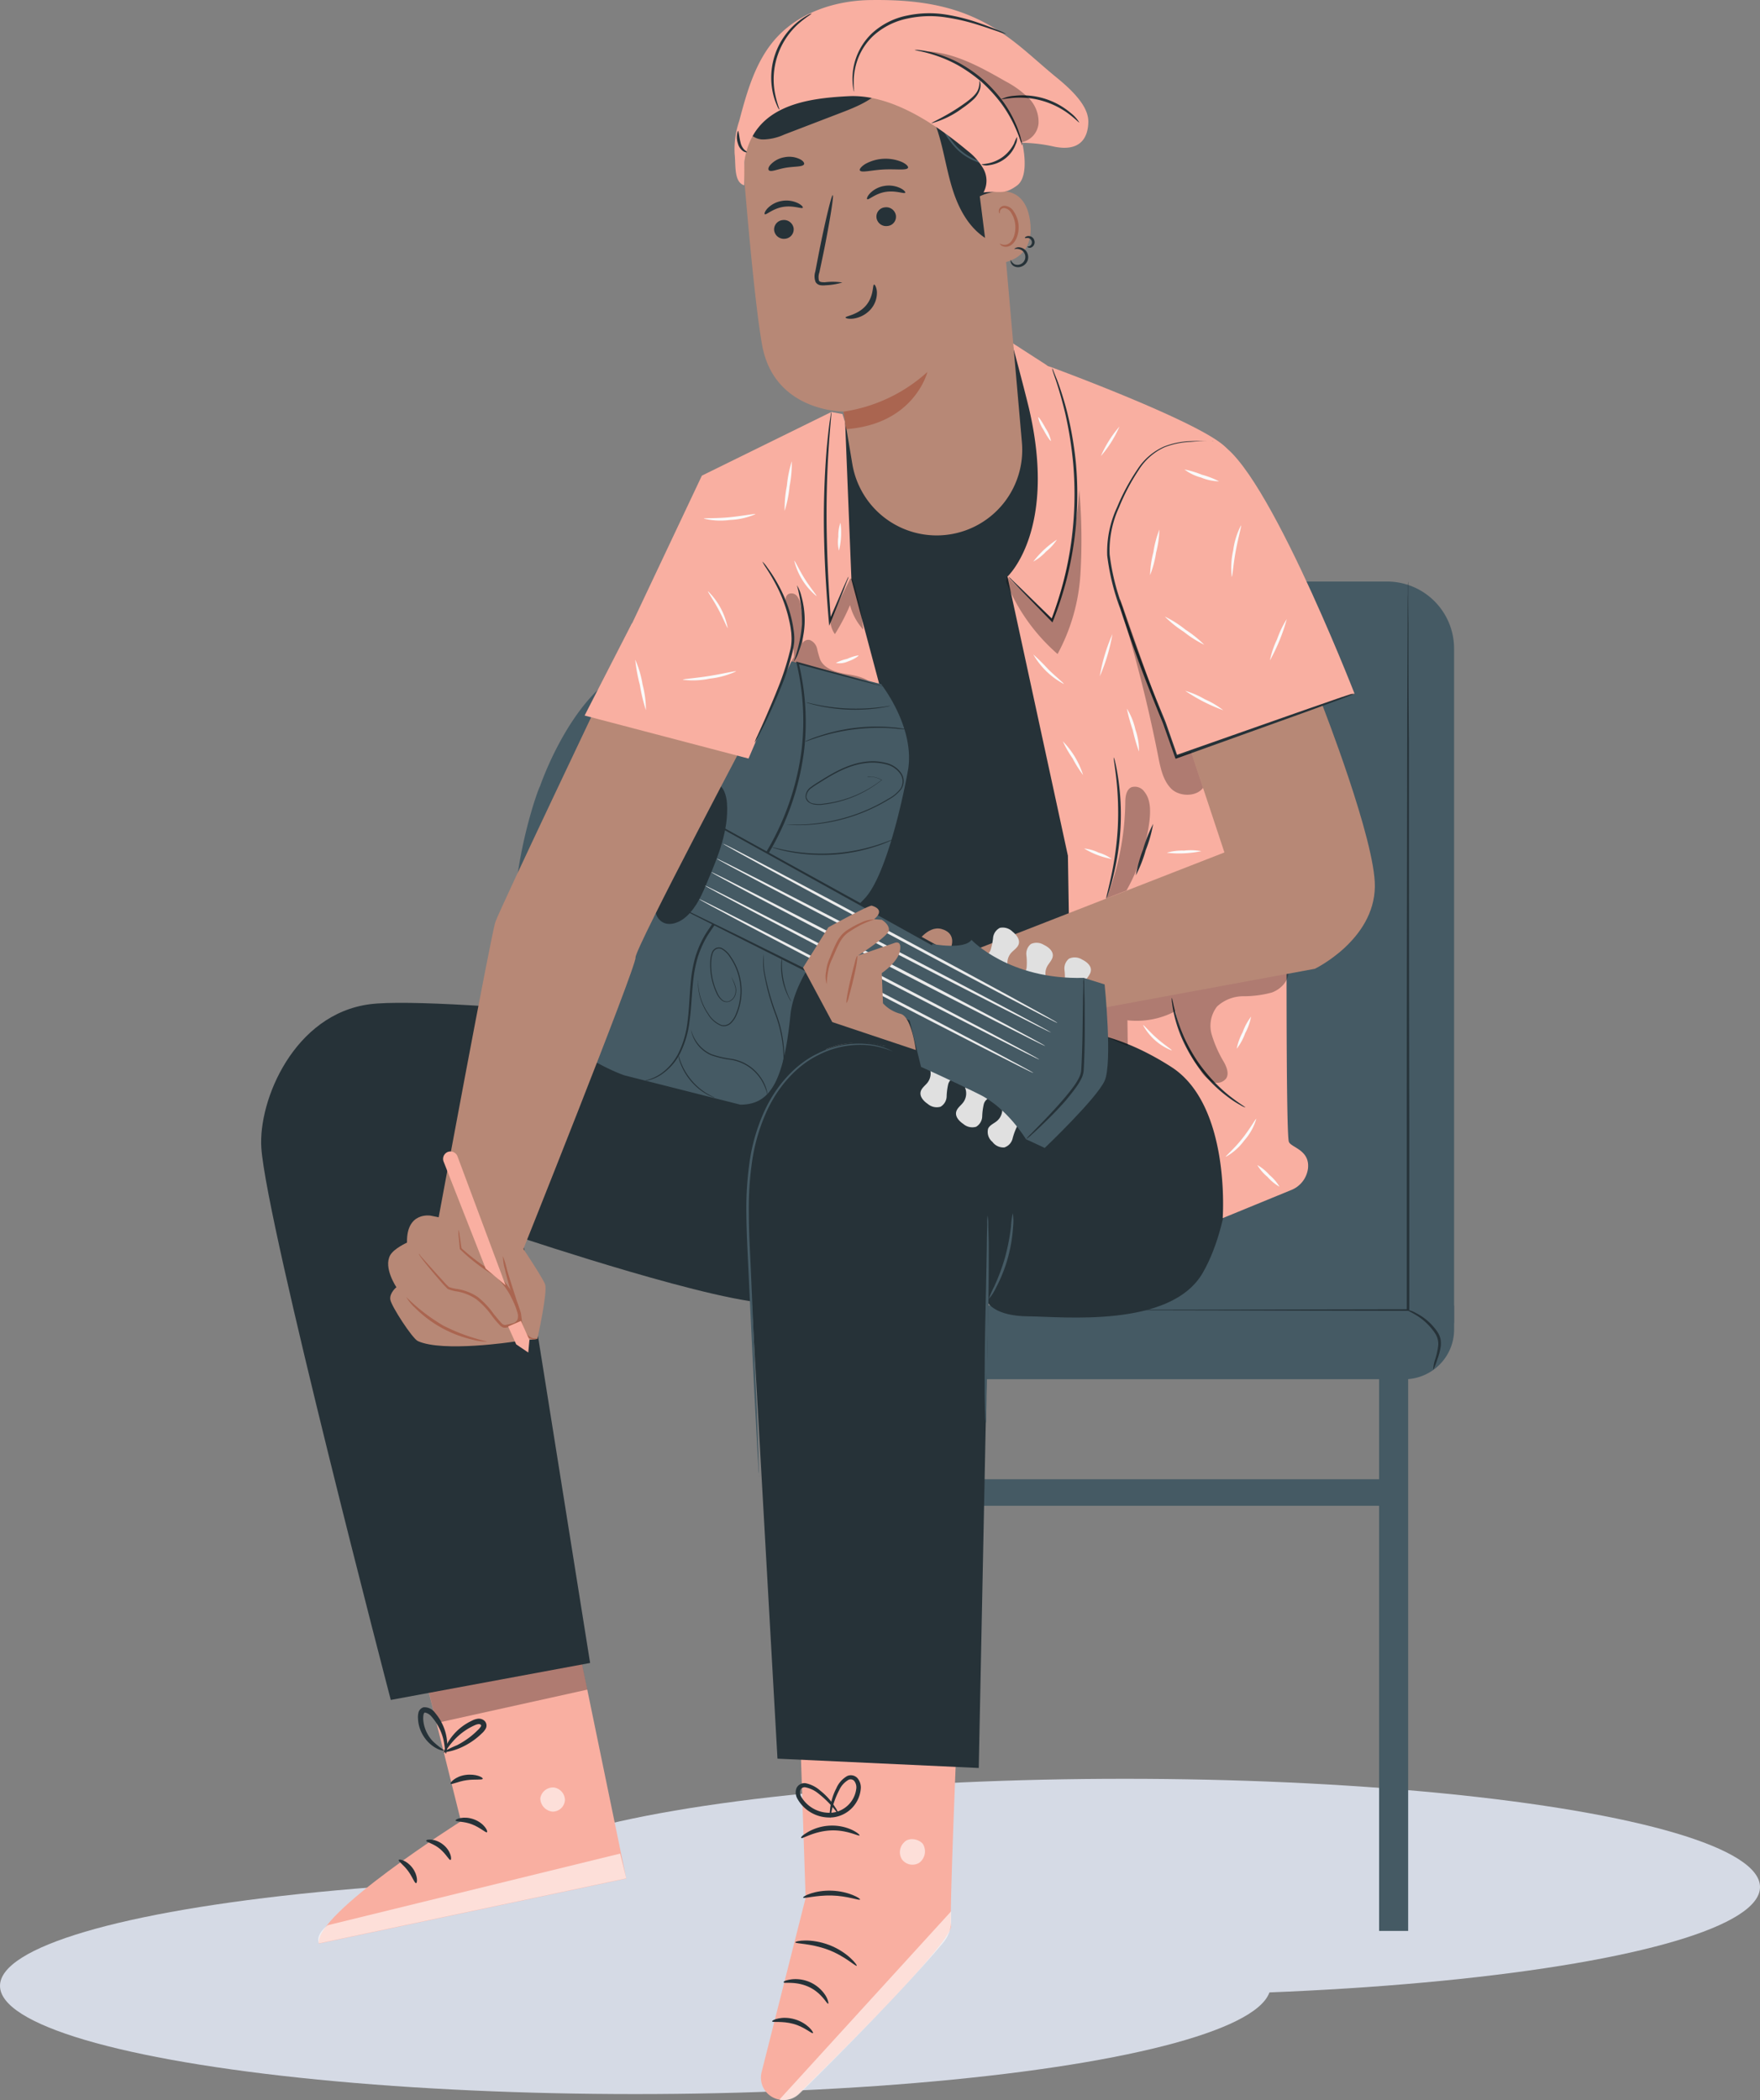 <svg xmlns="http://www.w3.org/2000/svg" width="374" height="446.27" viewBox="0 0 374 446.27">
  <rect x="0" y="0" width="374" height="446.27" fill="#808080" stroke="none"/>
  <g id="Group_1607" data-name="Group 1607" transform="translate(-905 -492)">
    <ellipse id="Ellipse_95" data-name="Ellipse 95" cx="135" cy="23" rx="135" ry="23" transform="translate(1009 870)" fill="#d5dae5"/>
    <ellipse id="Ellipse_96" data-name="Ellipse 96" cx="135" cy="23" rx="135" ry="23" transform="translate(905 891)" fill="#d5dae5"/>
    <g id="Group_1492" data-name="Group 1492" transform="translate(-3136.799 -13729.692)">
      <g id="freepik--Chair--inject-23" transform="translate(4221.981 14345.27)">
        <rect id="Rectangle_1230" data-name="Rectangle 1230" width="6.175" height="126.064" transform="translate(112.878 160.684)" fill="#455a64"/>
        <rect id="Rectangle_1231" data-name="Rectangle 1231" width="6.175" height="126.064" transform="translate(12.54 160.684)" fill="#455a64"/>
        <rect id="Rectangle_1232" data-name="Rectangle 1232" width="103.348" height="5.64" transform="translate(14.167 190.767)" fill="#455a64"/>
        <path id="Path_6752" data-name="Path 6752" d="M-3123.855-59.1h-118.251a15.682,15.682,0,0,1,15.683-15.671h113.134v5.116A10.566,10.566,0,0,1-3123.855-59.1Z" transform="translate(3242.106 228.61)" fill="#455a64"/>
        <path id="Path_6753" data-name="Path 6753" d="M-3190.6-187.47h49.455a14.245,14.245,0,0,1,14.246,14.244V-29.9h-77.946V-173.226A14.245,14.245,0,0,1-3190.6-187.47Z" transform="translate(3255.707 187.47)" fill="#455a64"/>
        <path id="Path_6754" data-name="Path 6754" d="M-3134.642-187.47v2.341c0,1.56,0,3.811.056,6.687,0,5.863,0,14.289.1,24.7,0,20.865,0,49.656.078,81.456v39.792h-.279l-54.449-.112-15.582-.045H-3210a1.2,1.2,0,0,1-.356,0h5.64l15.6-.078,54.45-.1-.268.268V-72.073c0-31.8.067-60.591.088-81.456,0-10.411.067-18.838.089-24.7,0-2.9,0-5.149.056-6.687v-1.75A6.157,6.157,0,0,1-3134.642-187.47Z" transform="translate(3253.696 187.47)" fill="#263238"/>
        <path id="Path_6755" data-name="Path 6755" d="M-3149.41-61.3a7.219,7.219,0,0,1,.468-2.4,16.557,16.557,0,0,0,.557-2.531,4.021,4.021,0,0,0-.658-2.887,12.9,12.9,0,0,0-4.146-3.912,23.331,23.331,0,0,0-2.119-1.114,5.853,5.853,0,0,1,2.319.8,11.973,11.973,0,0,1,4.458,3.946,4.34,4.34,0,0,1,.691,1.638,5.8,5.8,0,0,1,0,1.639,14.4,14.4,0,0,1-.7,2.585A17.162,17.162,0,0,1-3149.41-61.3Z" transform="translate(3273.791 228.84)" fill="#263238"/>
      </g>
      <g id="freepik--Character--inject-23" transform="translate(4097.292 14221.692)">
        <path id="Path_6756" data-name="Path 6756" d="M-3302.6-17.115l8.338,33.438s-31.154,19.684-30.207,26l65.328-13.821-10.845-52.577Z" transform="translate(3336.723 370.695)" fill="#f9afa1"/>
        <g id="Group_1447" data-name="Group 1447" transform="translate(59.317 379.829)" opacity="0.6">
          <path id="Path_6757" data-name="Path 6757" d="M-3287.254.254a2.742,2.742,0,0,1,2.5,2.665,2.62,2.62,0,0,1-2.609,2.486,2.888,2.888,0,0,1-2.63-2.82,2.73,2.73,0,0,1,3.01-2.3" transform="translate(3289.996 -0.254)" fill="#fff"/>
        </g>
        <g id="Group_1448" data-name="Group 1448" transform="translate(12.117 393.895)" opacity="0.6">
          <path id="Path_6758" data-name="Path 6758" d="M-3259.105,15.82l-1.3-5.261-62.152,15.226s-2.641,1.884-1.873,3.856Z" transform="translate(3324.574 -10.559)" fill="#fff"/>
        </g>
        <path id="Path_6759" data-name="Path 6759" d="M-3303.174,5.568c.078.322,1.705.121,3.5.824s2.9,1.85,3.166,1.661-.591-1.929-2.775-2.731S-3303.3,5.288-3303.174,5.568Z" transform="translate(3344.501 381.295)" fill="#263238"/>
        <path id="Path_6760" data-name="Path 6760" d="M-3307.756,8.615c0,.324,1.494.569,2.864,1.694s1.984,2.475,2.3,2.4.134-1.929-1.594-3.288S-3307.812,8.3-3307.756,8.615Z" transform="translate(3342.83 382.538)" fill="#263238"/>
        <path id="Path_6761" data-name="Path 6761" d="M-3308.345,16.493c.3,0,.413-1.672-.781-3.254s-2.831-1.951-2.909-1.65,1.048,1.027,2.007,2.341S-3308.668,16.538-3308.345,16.493Z" transform="translate(3341.267 383.677)" fill="#263238"/>
        <path id="Path_6762" data-name="Path 6762" d="M-3303.937.2c.19.255,1.56-.491,3.345-.747s3.343,0,3.465-.3-1.482-1.114-3.633-.824S-3304.148-.024-3303.937.2Z" transform="translate(3344.216 378.849)" fill="#263238"/>
        <g id="Group_1449" data-name="Group 1449" transform="translate(35.642 352.119)" opacity="0.3">
          <path id="Path_6763" data-name="Path 6763" d="M-3307.339-12.577l1.627,6.554,32.045-7.089-1.416-6.933Z" transform="translate(3307.339 20.045)"/>
        </g>
        <path id="Path_6764" data-name="Path 6764" d="M-3305.086-3.4c0,.134,1.327.067,3.266-.7a15.279,15.279,0,0,0,3.209-1.784,15.279,15.279,0,0,0,1.661-1.394,3.973,3.973,0,0,0,.825-.98,1.4,1.4,0,0,0-.212-1.728,1.806,1.806,0,0,0-1.549-.423,3.917,3.917,0,0,0-1.193.423,11.888,11.888,0,0,0-1.884,1.115,11.677,11.677,0,0,0-2.6,2.62c-1.227,1.727-1.482,3.032-1.372,3.065s.7-1.114,2-2.564a13.593,13.593,0,0,1,2.574-2.229,12.646,12.646,0,0,1,1.75-.981c.658-.322,1.238-.456,1.482-.177.09.1.112.145,0,.378a3.593,3.593,0,0,1-.613.714,17.014,17.014,0,0,1-1.515,1.36,18.834,18.834,0,0,1-2.911,1.873A24.938,24.938,0,0,0-3305.086-3.4Z" transform="translate(3343.805 375.67)" fill="#263238"/>
        <path id="Path_6765" data-name="Path 6765" d="M-3303.128-2.368c.121,0,.512-1.26.188-3.344a10.508,10.508,0,0,0-1.2-3.489,10.765,10.765,0,0,0-1.249-1.817,2.778,2.778,0,0,0-2.441-1.2,1.552,1.552,0,0,0-1.115,1.2,4.21,4.21,0,0,0-.078,1.271,7.325,7.325,0,0,0,.457,2.229,7.7,7.7,0,0,0,2.117,3.088c1.64,1.426,3.044,1.527,3.055,1.4a17.538,17.538,0,0,1-2.5-1.985,7.58,7.58,0,0,1-1.683-2.853,7.018,7.018,0,0,1-.347-1.906c0-.714.1-1.327.379-1.316a2.384,2.384,0,0,1,1.371.837,11.02,11.02,0,0,1,1.182,1.6,11.963,11.963,0,0,1,1.327,3.133C-3303.229-3.649-3303.308-2.391-3303.128-2.368Z" transform="translate(3342.361 375.019)" fill="#263238"/>
        <path id="Path_6766" data-name="Path 6766" d="M-3247.7-16.493l1.549,46.346-9.352,37.016a4.75,4.75,0,0,0,3.435,5.771c.106.027.214.05.322.07h0a4.724,4.724,0,0,0,4.158-1.271c7.011-6.855,32.659-32.223,32.324-35.611-.347-3.914,1.627-49.045,1.627-49.045Z" transform="translate(3361.853 373.461)" fill="#f9afa1"/>
        <g id="Group_1450" data-name="Group 1450" transform="translate(110.11 406.167)" opacity="0.6">
          <path id="Path_6767" data-name="Path 6767" d="M-3252.764,59.553l36.482-40v1.962a7.135,7.135,0,0,1-1.65,4.66c-2.909,3.488-11.146,12.952-30.551,32.111a4.759,4.759,0,0,1-4.3,1.271Z" transform="translate(3252.786 -19.549)" fill="#fff"/>
        </g>
        <g id="Group_1451" data-name="Group 1451" transform="translate(135.734 390.83)" opacity="0.6">
          <path id="Path_6768" data-name="Path 6768" d="M-3232.866,8.781a2.877,2.877,0,0,0-.747,3.768,2.754,2.754,0,0,0,3.724.77,3.03,3.03,0,0,0,.769-3.979c-.891-1.115-3.021-1.439-3.968-.379" transform="translate(3234.015 -8.313)" fill="#fff"/>
        </g>
        <path id="Path_6769" data-name="Path 6769" d="M-3242.655,35.326c-.257.134-1.327-2.285-4.1-3.567s-5.283-.68-5.349-.96.546-.479,1.627-.646a7.566,7.566,0,0,1,7.311,3.5C-3242.621,34.6-3242.543,35.292-3242.655,35.326Z" transform="translate(3363.143 390.47)" fill="#263238"/>
        <path id="Path_6770" data-name="Path 6770" d="M-3245.232,39.367c-.223.212-1.728-1.282-4.135-1.951s-4.459-.244-4.537-.535,2.1-1.237,4.816-.445S-3245,39.246-3245.232,39.367Z" transform="translate(3362.487 392.67)" fill="#263238"/>
        <path id="Path_6771" data-name="Path 6771" d="M-3237.24,29.451c-.223.223-2.519-2.084-6.174-3.433s-6.878-1.226-6.889-1.538,3.344-.925,7.256.58S-3237.029,29.373-3237.24,29.451Z" transform="translate(3363.802 388.275)" fill="#263238"/>
        <path id="Path_6772" data-name="Path 6772" d="M-3236.984,18.207c-.123.278-2.687-.77-6.031-.848s-5.962.736-6.063.446,2.519-1.605,6.1-1.472S-3236.84,17.985-3236.984,18.207Z" transform="translate(3364.249 385.441)" fill="#263238"/>
        <path id="Path_6773" data-name="Path 6773" d="M-3236.975,8.284c-.145.268-2.73-1.249-6.253-1.048s-5.974,1.862-6.13,1.605.424-.68,1.482-1.316a10.31,10.31,0,0,1,4.6-1.315,10.169,10.169,0,0,1,4.692.9C-3237.465,7.647-3236.908,8.183-3236.975,8.284Z" transform="translate(3364.139 381.745)" fill="#263238"/>
        <path id="Path_6774" data-name="Path 6774" d="M-3242.862,7.5a4.073,4.073,0,0,1-.078-1.75,12.1,12.1,0,0,1,1.338-4.615,5.465,5.465,0,0,1,2.3-2.6,1.9,1.9,0,0,1,2.151.4,3.083,3.083,0,0,1,.758,2.084,6.69,6.69,0,0,1-5.818,6.276,7.8,7.8,0,0,1-7.691-3.991,2.671,2.671,0,0,1-.157-2.229,1.884,1.884,0,0,1,1.951-1.014,6.706,6.706,0,0,1,3.077,1.56,13.829,13.829,0,0,1,3.2,3.567,4.035,4.035,0,0,1,.725,1.594A21.365,21.365,0,0,0-3245.47,2.2a6.18,6.18,0,0,0-2.652-1.26.984.984,0,0,0-1.115.546,1.9,1.9,0,0,0,.19,1.472,6.956,6.956,0,0,0,6.688,3.344,5.83,5.83,0,0,0,5.015-5.261,2.224,2.224,0,0,0-.468-1.482,1.037,1.037,0,0,0-1.181-.235,4.824,4.824,0,0,0-1.984,2.175A17.831,17.831,0,0,0-3242.862,7.5Z" transform="translate(3363.828 378.884)" fill="#263238"/>
        <path id="Path_6775" data-name="Path 6775" d="M-3214.679-115.187c-2.8.457-80.053-8.415-95.669-6.4-16.072,2.084-23.741,20.376-23.061,30.541,1.114,16.285,27.508,117.3,27.508,117.3l42.356-7.857-14.4-90.285s42.7,14.289,53.5,13.81,22.682-24.733,22.682-24.733Z" transform="translate(3333.451 334.989)" fill="#263238"/>
        <path id="Path_6776" data-name="Path 6776" d="M-3228.586-112.24s-13.666-5.449-24.856,12.083c-6.085,9.529-4.247,25.848-4.247,25.848l6.4,113.491,42.769,1.983,2.006-98.822s1.471,2.8,8.538,2.842,30.272,2.62,37.083-9.285,6.13-30.1,6.13-30.1l4.458-18.012-57.959-10.912Z" transform="translate(3361.011 334.539)" fill="#263238"/>
        <path id="Path_6777" data-name="Path 6777" d="M-3226.812-113.883a20.805,20.805,0,0,0-4.18-1.2,19.308,19.308,0,0,0-11.5,1.918c-4.525,2.151-8.851,6.687-11.447,12.818a39.857,39.857,0,0,0-2.786,10.032,71.26,71.26,0,0,0-.658,11.146c0,3.834.245,7.591.4,11.214s.312,7.123.458,10.455c.278,6.687.534,12.662.747,17.711s.334,9.073.445,11.937c0,1.383.078,2.464.1,3.256v.835a1.148,1.148,0,0,1,0,.289,1.107,1.107,0,0,1,0-.278,4.2,4.2,0,0,0-.066-.846q-.068-1.181-.2-3.243c-.157-2.865-.369-6.922-.636-11.928s-.546-11.046-.87-17.7q-.234-5.017-.49-10.456c-.166-3.621-.378-7.378-.412-11.247a70.082,70.082,0,0,1,.68-11.245,39.408,39.408,0,0,1,2.853-10.111c2.653-6.174,7.123-10.833,11.76-12.973a19.256,19.256,0,0,1,11.715-1.773,14.9,14.9,0,0,1,3.131.926l.77.358C-3226.89-113.939-3226.8-113.894-3226.812-113.883Z" transform="translate(3361.021 337.308)" fill="#455a64"/>
        <path id="Path_6778" data-name="Path 6778" d="M-3220.194-88.75a11.118,11.118,0,0,1,.145,1.739c0,1.115.09,2.721.1,4.715,0,3.991,0,9.486-.145,15.605s-.224,11.469-.312,15.605c0,1.906-.056,3.5-.078,4.715a10.8,10.8,0,0,1-.078,1.727,9.345,9.345,0,0,1-.146-1.727c-.055-1.115-.088-2.731-.111-4.715,0-3.991,0-9.5.145-15.605s.233-11.48.313-15.605c0-1.917.066-3.5.088-4.715A9.5,9.5,0,0,1-3220.194-88.75Z" transform="translate(3374.566 347.084)" fill="#455a64"/>
        <path id="Path_6779" data-name="Path 6779" d="M-3215.077-89.125a10.551,10.551,0,0,1,.066,2.82,32.073,32.073,0,0,1-1.114,6.687,31.635,31.635,0,0,1-2.531,6.342,10.3,10.3,0,0,1-1.526,2.374,20.576,20.576,0,0,1,1.114-2.564,42.945,42.945,0,0,0,2.33-6.23,44.807,44.807,0,0,0,1.282-6.61A17.81,17.81,0,0,1-3215.077-89.125Z" transform="translate(3374.799 346.948)" fill="#455a64"/>
        <path id="Path_6780" data-name="Path 6780" d="M-3303.91-98.605a3.047,3.047,0,0,1,.913.268,16.383,16.383,0,0,1,2.375,1.114,24.278,24.278,0,0,1,6.687,5.328,24.573,24.573,0,0,1,4.458,7.313,17.344,17.344,0,0,1,.781,2.486,3.481,3.481,0,0,1,.156.947c-.1,0-.446-1.293-1.314-3.277a27.09,27.09,0,0,0-11.024-12.438C-3302.7-98.015-3303.955-98.527-3303.91-98.605Z" transform="translate(3344.234 343.487)" fill="#455a64"/>
        <path id="Path_6781" data-name="Path 6781" d="M-3299.067-104.19a7,7,0,0,1,.758.769,25.543,25.543,0,0,1,1.773,2.318,39.546,39.546,0,0,1,6.776,17.923,28.952,28.952,0,0,1,.2,2.921,3.677,3.677,0,0,1-.056,1.114c-.1,0-.177-1.515-.557-3.934a45.649,45.649,0,0,0-6.687-17.746C-3298.2-102.931-3299.134-104.135-3299.067-104.19Z" transform="translate(3346.001 341.448)" fill="#455a64"/>
        <path id="Path_6782" data-name="Path 6782" d="M-3242.239-205.722l-11.47,136.062c5.718-2.574,11.9-5.518,14.858-5.952a19.781,19.781,0,0,1,8.727.434l13.989-3.488,61.572,4.046-37-143.252-13.922-6.777Z" transform="translate(3362.559 297.476)" fill="#263238"/>
        <path id="Path_6783" data-name="Path 6783" d="M-3216.316-224.648l7.658,4.939s34.642,12.673,38.23,17.833,12.506,92.2,12.506,92.2-.235,52.489.445,54.8c.369,1.26,4.527,1.694,4.069,5.729a5.709,5.709,0,0,1-3.567,4.559l-14.557,5.973s1.783-23.987-10.923-32.134-21.369-7.6-21.369-7.6l-.6-37.283-12.85-59.31s10.677-9.808,4.558-35.835C-3213.854-215.5-3216.316-224.648-3216.316-224.648Z" transform="translate(3375.86 297.476)" fill="#f9afa1"/>
        <path id="Path_6784" data-name="Path 6784" d="M-3176.063-99.362a4.352,4.352,0,0,1-1.036-.5,20.2,20.2,0,0,1-2.62-1.7,29.525,29.525,0,0,1-3.511-3.054,33.831,33.831,0,0,1-3.6-4.458,34.342,34.342,0,0,1-2.719-5,29.454,29.454,0,0,1-1.493-4.4,24.726,24.726,0,0,1-.581-3.075,3.973,3.973,0,0,1-.056-1.115c.1,0,.3,1.605,1.037,4.113a34.512,34.512,0,0,0,1.583,4.3,37.127,37.127,0,0,0,2.72,4.894,35.234,35.234,0,0,0,3.5,4.369,32.5,32.5,0,0,0,3.343,3.1C-3177.434-100.254-3176.007-99.451-3176.063-99.362Z" transform="translate(3385.197 334.703)" fill="#263238"/>
        <g id="Group_1452" data-name="Group 1452" transform="translate(179.396 206.46)" opacity="0.3">
          <path id="Path_6785" data-name="Path 6785" d="M-3197.271-110.935l-.067-5.462a17.536,17.536,0,0,0,10.21-1.951,32.7,32.7,0,0,0,5.36,12.7,6.172,6.172,0,0,0,2.43,2.3,2.431,2.431,0,0,0,3.01-.736c.6-1.014.089-2.308-.457-3.344a25.761,25.761,0,0,1-2.618-5.841,6.684,6.684,0,0,1,1.114-6.064,8.23,8.23,0,0,1,5.573-2.173,23.055,23.055,0,0,0,6.029-.781c1.918-.691,3.657-2.441,3.523-4.458l-38.867,7.212v6.622Z" transform="translate(3202.029 126.752)"/>
        </g>
        <path id="Path_6786" data-name="Path 6786" d="M-3227.888-211.61l-.568-1.817-2.374-.435-27.5,13.52-24.343,51.54,32.881,5.751,6.509-18.246,22.805,5.863-6.075-22.805Z" transform="translate(3351.987 301.414)" fill="#f9afa1"/>
        <path id="Path_6787" data-name="Path 6787" d="M-3182.295-209.264s-11.525,18.592-10.834,33.049,1.181,34.642,1.181,34.642l39.647-14.078S-3172.765-208.306-3182.295-209.264Z" transform="translate(3384.663 303.092)" fill="#f9afa1"/>
        <path id="Path_6788" data-name="Path 6788" d="M-3224.876-114.881l56.488-22.047-7.134-21.535,27.955-9.753s11.27,28.79,11.147,38.532c-.134,11.391-12.752,17.478-12.752,17.478l-71.023,13.1Z" transform="translate(3373.085 318.076)" fill="#b78876"/>
        <path id="Path_6789" data-name="Path 6789" d="M-3228.918-111.833a3.21,3.21,0,0,1-.367,3.2c-.513.669-1.316,1.182-1.494,2.007-.224,1.025.646,1.962,1.516,2.553a2.926,2.926,0,0,0,2.72.6,2.634,2.634,0,0,0,1.293-2.162,13.524,13.524,0,0,1,.334-2.62,1.96,1.96,0,0,1,1.939-1.472" transform="translate(3370.917 338.658)" fill="#e0e0e0"/>
        <path id="Path_6790" data-name="Path 6790" d="M-3223.38-108.714a3.21,3.21,0,0,1-.379,3.2c-.5.669-1.3,1.182-1.482,2.007-.235,1.025.635,1.962,1.515,2.553a2.912,2.912,0,0,0,2.721.6,2.655,2.655,0,0,0,1.293-2.162,13.487,13.487,0,0,1,.334-2.62,1.95,1.95,0,0,1,1.929-1.471" transform="translate(3372.937 339.797)" fill="#e0e0e0"/>
        <path id="Path_6791" data-name="Path 6791" d="M-3217.313-105.726a3.19,3.19,0,0,1-1.058,3.044c-.647.546-1.539.87-1.884,1.627a2.744,2.744,0,0,0,.924,2.831,2.889,2.889,0,0,0,2.52,1.17,2.631,2.631,0,0,0,1.739-1.828,13.408,13.408,0,0,1,.891-2.486,1.952,1.952,0,0,1,2.229-1.014" transform="translate(3374.739 340.888)" fill="#e0e0e0"/>
        <path id="Path_6792" data-name="Path 6792" d="M-3149.164-155.621a7.011,7.011,0,0,1-.714.289l-2.061.792c-1.862.669-4.458,1.638-7.8,2.854l-27.208,9.775-.256.089-.1-.257-1.684-4.76-.869-2.452c-.323-.824-.68-1.627-1.014-2.463-1.361-3.344-2.71-6.689-4.024-10.277-1.472-3.99-2.842-7.915-4.091-11.726a48.543,48.543,0,0,1-2.753-11.268,22.322,22.322,0,0,1,2.1-10.256,44.582,44.582,0,0,1,4.337-8.058,12.922,12.922,0,0,1,5.718-4.86,17.049,17.049,0,0,1,5.572-1.115c1.562-.078,2.765,0,3.59,0h.937a1.079,1.079,0,0,1,.311,0,1.079,1.079,0,0,1-.311,0h-.937c-.813,0-2.028,0-3.578.145a17.426,17.426,0,0,0-5.485,1.115,12.623,12.623,0,0,0-5.506,4.793,44.839,44.839,0,0,0-4.224,8,21.824,21.824,0,0,0-2.006,10.032,47.942,47.942,0,0,0,2.753,11.146c1.26,3.8,2.63,7.714,4.1,11.693,1.314,3.533,2.652,6.977,4.012,10.276.324.824.692,1.65,1,2.464s.58,1.649.87,2.463l1.672,4.782-.345-.167,27.286-9.585,7.8-2.71,2.106-.691A3.6,3.6,0,0,1-3149.164-155.621Z" transform="translate(3381.526 303.062)" fill="#263238"/>
        <path id="Path_6793" data-name="Path 6793" d="M-3207.82-220.679a2.58,2.58,0,0,1,.29.624c.2.479.446,1.115.747,1.839a67.451,67.451,0,0,1,2.173,6.978,76.4,76.4,0,0,1,1.83,10.677,73.166,73.166,0,0,1,0,13.276,74.471,74.471,0,0,1-1.884,11.146,73.448,73.448,0,0,1-2.964,9.151l-.134.334-.246-.257-6.687-6.855-1.817-1.906a6.517,6.517,0,0,1-.613-.7,3.978,3.978,0,0,1,.7.6l1.918,1.829,6.854,6.687-.378.078a74.673,74.673,0,0,0,4.67-33.327,80.871,80.871,0,0,0-1.7-10.634c-.714-2.987-1.439-5.371-1.985-7-.267-.77-.479-1.383-.634-1.873A2.722,2.722,0,0,1-3207.82-220.679Z" transform="translate(3375.913 298.925)" fill="#263238"/>
        <path id="Path_6794" data-name="Path 6794" d="M-3244.271-213.869a3.244,3.244,0,0,1,0,.568l-.134,1.594c-.112,1.381-.289,3.344-.446,5.852-.322,4.948-.546,11.793-.356,19.36.156,6.51.535,12.485.87,17.1l-.436-.067,2.988-6.9c.334-.759.624-1.383.846-1.873a3.507,3.507,0,0,1,.334-.647,2.835,2.835,0,0,1-.212.691c-.2.513-.445,1.115-.735,1.929l-2.808,6.967-.347.868-.088-.935c-.4-4.615-.835-10.59-.993-17.122a181.878,181.878,0,0,1,.524-19.405c.224-2.473.446-4.458.636-5.852.1-.624.178-1.114.245-1.571A1.8,1.8,0,0,1-3244.271-213.869Z" transform="translate(3365.428 301.411)" fill="#263238"/>
        <path id="Path_6795" data-name="Path 6795" d="M-3200.3-160.083a4.468,4.468,0,0,1,.334,1.114c.19.747.391,1.84.6,3.211a52.819,52.819,0,0,1,.5,10.767,55.89,55.89,0,0,1-1.66,10.656c-.345,1.338-.669,2.408-.926,3.133a5,5,0,0,1-.434,1.114c-.1,0,.367-1.661.958-4.346a67.376,67.376,0,0,0,1.482-10.59,65.346,65.346,0,0,0-.324-10.688C-3200.074-158.389-3200.385-160.061-3200.3-160.083Z" transform="translate(3381.475 321.045)" fill="#263238"/>
        <path id="Path_6796" data-name="Path 6796" d="M-3193.6-149.746a27.955,27.955,0,0,1-1.571,5.573,28.08,28.08,0,0,1-2.117,5.384,30.124,30.124,0,0,1,1.571-5.573A28.809,28.809,0,0,1-3193.6-149.746Z" transform="translate(3383.154 324.818)" fill="#263238"/>
        <g id="Group_1453" data-name="Group 1453" transform="translate(111.434 126.099)" opacity="0.3">
          <path id="Path_6797" data-name="Path 6797" d="M-3251.692-169.207a22.152,22.152,0,0,0,.168-13.376c-.312-1.014-.581-2.374.345-2.909a1.517,1.517,0,0,1,1.839.49,3.969,3.969,0,0,1,.725,1.918,31.3,31.3,0,0,1,.356,8.605c-.178-.8.837-1.472,1.628-1.227a2.577,2.577,0,0,1,1.515,1.817,19.175,19.175,0,0,0,.669,2.364c.915,1.949,3.344,2.663,5.429,3.019s4.458.714,5.84,2.4l-15.683-4.191a3.726,3.726,0,0,0-1.906-.168,1.283,1.283,0,0,0-1,1.416" transform="translate(3251.816 185.623)"/>
        </g>
        <g id="Group_1454" data-name="Group 1454" transform="translate(120.954 122.938)" opacity="0.3">
          <path id="Path_6798" data-name="Path 6798" d="M-3244.841-179.229a5.168,5.168,0,0,0,.969,3.11,42.5,42.5,0,0,0,3.21-6.165,12.42,12.42,0,0,0,2.8,5.183,46.046,46.046,0,0,0-2.23-10.466c-.067-.179-.188-.4-.378-.369s-.19.146-.246.257l-4.113,8.237" transform="translate(3244.842 187.938)"/>
        </g>
        <g id="Group_1455" data-name="Group 1455" transform="translate(158.318 104.127)" opacity="0.3">
          <path id="Path_6799" data-name="Path 6799" d="M-3217.47-182.191a40.254,40.254,0,0,0,10.923,15.325,40.921,40.921,0,0,0,4.859-17.019,121.815,121.815,0,0,0-.246-17.834,97.751,97.751,0,0,1-5.9,27.4l-9.486-9.007" transform="translate(3217.47 201.719)"/>
        </g>
        <g id="Group_1456" data-name="Group 1456" transform="translate(179.574 167.179)" opacity="0.3">
          <path id="Path_6800" data-name="Path 6800" d="M-3201.876-131.706a57.645,57.645,0,0,0,4.034-20.365c0-1.259.157-2.8,1.294-3.343a2.449,2.449,0,0,1,2.741.926c1.361,1.638,1.338,4.012,1.115,6.141a40.629,40.629,0,0,1-4.894,14.868s-4.67,1.817-4.291,1.728" transform="translate(3201.898 155.529)"/>
        </g>
        <g id="Group_1457" data-name="Group 1457" transform="translate(182.348 127.356)" opacity="0.3">
          <path id="Path_6801" data-name="Path 6801" d="M-3199.866-183.888a306.375,306.375,0,0,1,8.282,32.592c.479,2.419.993,4.982,2.687,6.765s5.373,1.873,6.833-.1l-2.531-7.647c-.78.2-2.475.826-3.254,1.014l-11.8-33.438" transform="translate(3199.866 184.702)"/>
        </g>
        <path id="Path_6802" data-name="Path 6802" d="M-3195.072-185.865a21.65,21.65,0,0,1,.713-4.9,21.544,21.544,0,0,1,1.271-4.793,21.35,21.35,0,0,1-.7,4.9A21.5,21.5,0,0,1-3195.072-185.865Z" transform="translate(3383.965 308.094)" fill="#fafafa"/>
        <path id="Path_6803" data-name="Path 6803" d="M-3184.387-176.019a22.972,22.972,0,0,1-4.359-2.764,23.236,23.236,0,0,1-4.024-3.232,22.317,22.317,0,0,1,4.359,2.764A24.014,24.014,0,0,1-3184.387-176.019Z" transform="translate(3384.805 313.038)" fill="#fafafa"/>
        <path id="Path_6804" data-name="Path 6804" d="M-3182.321-185.284a16.306,16.306,0,0,1,.3-5.573,15.819,15.819,0,0,1,1.659-5.35c.157.056-.557,2.441-1.114,5.451S-3182.153-185.284-3182.321-185.284Z" transform="translate(3388.578 307.858)" fill="#fafafa"/>
        <path id="Path_6805" data-name="Path 6805" d="M-3176.414-172.829a19.106,19.106,0,0,1,1.526-4.514,20.239,20.239,0,0,1,2.063-4.281A39.4,39.4,0,0,1-3176.414-172.829Z" transform="translate(3390.775 313.182)" fill="#fafafa"/>
        <path id="Path_6806" data-name="Path 6806" d="M-3181.512-166.329a36.063,36.063,0,0,1-8.081-4.124,17.876,17.876,0,0,1,4.18,1.8A17.656,17.656,0,0,1-3181.512-166.329Z" transform="translate(3385.964 317.259)" fill="#fafafa"/>
        <path id="Path_6807" data-name="Path 6807" d="M-3182.359-202.392a10.525,10.525,0,0,1-3.835-.814,10.179,10.179,0,0,1-3.521-1.706A19.462,19.462,0,0,1-3186-203.8,18.712,18.712,0,0,1-3182.359-202.392Z" transform="translate(3385.919 304.68)" fill="#fafafa"/>
        <path id="Path_6808" data-name="Path 6808" d="M-3202.723-205.324a23.984,23.984,0,0,1,3.945-6.275A24.057,24.057,0,0,1-3202.723-205.324Z" transform="translate(3381.171 302.239)" fill="#fafafa"/>
        <path id="Path_6809" data-name="Path 6809" d="M-3209.77-208.017c-.145.078-.858-.992-1.605-2.374a7.39,7.39,0,0,1-1.114-2.654c.145-.078.857.992,1.6,2.375A7.371,7.371,0,0,1-3209.77-208.017Z" transform="translate(3377.607 301.711)" fill="#fafafa"/>
        <path id="Path_6810" data-name="Path 6810" d="M-3208.222-193.994a10.822,10.822,0,0,1-2.319,2.54,10.463,10.463,0,0,1-2.708,2.129,20.3,20.3,0,0,1,5.027-4.67Z" transform="translate(3377.329 308.666)" fill="#fafafa"/>
        <path id="Path_6811" data-name="Path 6811" d="M-3206.773-169.845a16.3,16.3,0,0,1-6.476-6.275,44.84,44.84,0,0,1,3.2,3.176C-3208.277-171.215-3206.683-169.979-3206.773-169.845Z" transform="translate(3377.329 315.191)" fill="#fafafa"/>
        <path id="Path_6812" data-name="Path 6812" d="M-3202.9-170.308a37.138,37.138,0,0,1,2.687-8.972A38.5,38.5,0,0,1-3202.9-170.308Z" transform="translate(3381.109 314.037)" fill="#fafafa"/>
        <path id="Path_6813" data-name="Path 6813" d="M-3204.339-155.421a24.689,24.689,0,0,1-2.229-3.544,23.579,23.579,0,0,1-2.084-3.634A17.918,17.918,0,0,1-3204.339-155.421Z" transform="translate(3379.007 320.127)" fill="#fafafa"/>
        <path id="Path_6814" data-name="Path 6814" d="M-3196.106-158.554a35.285,35.285,0,0,1-1.316-4.558,34.972,34.972,0,0,1-1.26-4.581,14.013,14.013,0,0,1,1.816,4.458A13.523,13.523,0,0,1-3196.106-158.554Z" transform="translate(3382.646 318.267)" fill="#fafafa"/>
        <path id="Path_6815" data-name="Path 6815" d="M-3199.452-143.679a16.91,16.91,0,0,1-5.884-2.229,8.9,8.9,0,0,1,3.053.859A9.073,9.073,0,0,1-3199.452-143.679Z" transform="translate(3380.218 326.219)" fill="#fafafa"/>
        <path id="Path_6816" data-name="Path 6816" d="M-3185.12-145.435a23.517,23.517,0,0,1-7.356.333,11.527,11.527,0,0,1,3.667-.456A12.2,12.2,0,0,1-3185.12-145.435Z" transform="translate(3384.912 326.316)" fill="#fafafa"/>
        <path id="Path_6817" data-name="Path 6817" d="M-3181.583-112.908a12.407,12.407,0,0,1,1.271-3.534,12.129,12.129,0,0,1,1.783-3.287,12.1,12.1,0,0,1-1.259,3.533A11.944,11.944,0,0,1-3181.583-112.908Z" transform="translate(3388.889 335.776)" fill="#fafafa"/>
        <path id="Path_6818" data-name="Path 6818" d="M-3190.062-113.022a11.849,11.849,0,0,1-6.1-5.384c.145-.1,1.282,1.327,2.952,2.8S-3189.973-113.178-3190.062-113.022Z" transform="translate(3383.568 336.257)" fill="#fafafa"/>
        <path id="Path_6819" data-name="Path 6819" d="M-3176.8-103.815a11.855,11.855,0,0,1-2.552,4.581,12.118,12.118,0,0,1-3.923,3.478c-.112-.134,1.694-1.616,3.466-3.845S-3176.961-103.881-3176.8-103.815Z" transform="translate(3388.268 341.585)" fill="#fafafa"/>
        <path id="Path_6820" data-name="Path 6820" d="M-3173.648-92.015a9.748,9.748,0,0,1-2.563-2.1,9.512,9.512,0,0,1-2.163-2.519,9.748,9.748,0,0,1,2.563,2.1A9.872,9.872,0,0,1-3173.648-92.015Z" transform="translate(3390.06 344.208)" fill="#fafafa"/>
        <path id="Path_6821" data-name="Path 6821" d="M-3253.568-197.946a14.89,14.89,0,0,1-5.395,1.227,15.109,15.109,0,0,1-5.573-.28c0-.167,2.475,0,5.483-.3S-3253.6-198.113-3253.568-197.946Z" transform="translate(3358.607 307.211)" fill="#fafafa"/>
        <path id="Path_6822" data-name="Path 6822" d="M-3251.952-195.649a24.373,24.373,0,0,1,.468-5.306,25.22,25.22,0,0,1,1.047-5.239,25.192,25.192,0,0,1-.468,5.317A24.944,24.944,0,0,1-3251.952-195.649Z" transform="translate(3363.199 304.212)" fill="#fafafa"/>
        <path id="Path_6823" data-name="Path 6823" d="M-3245.744-183.193a14.126,14.126,0,0,1-4.715-7.5c.156-.067.937,1.762,2.229,3.823S-3245.621-183.316-3245.744-183.193Z" transform="translate(3363.746 309.869)" fill="#fafafa"/>
        <path id="Path_6824" data-name="Path 6824" d="M-3239.168-175.981c.078.134-.881.835-2.229,1.293a4.3,4.3,0,0,1-2.586.324,9.778,9.778,0,0,1,2.408-.87A9.487,9.487,0,0,1-3239.168-175.981Z" transform="translate(3366.11 315.242)" fill="#fafafa"/>
        <path id="Path_6825" data-name="Path 6825" d="M-3243.443-190.694a7.674,7.674,0,0,1-.134-2.987,7.866,7.866,0,0,1,.458-2.943,15.6,15.6,0,0,1-.324,5.93Z" transform="translate(3366.226 307.706)" fill="#fafafa"/>
        <path id="Path_6826" data-name="Path 6826" d="M-3288.531-148.37s9.653-28.423,26.417-25.792a54.868,54.868,0,0,0,24.12-1.426l21.913,5.572s7.356,9.274,5.7,18.425c-1.45,7.969-4.816,21.958-8.84,26.751-1.593,1.906-15.047,14.4-16.117,25.1-1.448,14.49-4.458,19.1-10.656,19.1l-24.633-6.23s-16.272-5.485-21.412-19.317C-3297.871-121.7-3289.579-146.387-3288.531-148.37Z" transform="translate(3347.815 315.385)" fill="#455a64"/>
        <path id="Path_6827" data-name="Path 6827" d="M-3222.4-169.612a1.248,1.248,0,0,1-.345-.067l-.969-.233-3.735-.958-13.7-3.645.268-.257a53.159,53.159,0,0,1,1.226,18.212,55.869,55.869,0,0,1-6.821,20.966,62.977,62.977,0,0,1-6.911,9.91,70.691,70.691,0,0,0-6.8,8.839,21.675,21.675,0,0,0-2.117,4.681,27.4,27.4,0,0,0-.947,4.782c-.357,3.144-.414,6.119-.8,8.806a20.535,20.535,0,0,1-2.1,7.011,11.9,11.9,0,0,1-3.646,4.147,8.495,8.495,0,0,1-3.177,1.426,4.721,4.721,0,0,1-1.215.134,4.372,4.372,0,0,0,1.182-.246,9.346,9.346,0,0,0,3.088-1.493,11.937,11.937,0,0,0,3.477-4.124,20.349,20.349,0,0,0,1.984-6.911c.356-2.663.389-5.628.724-8.806a27.883,27.883,0,0,1,.937-4.87,22,22,0,0,1,2.151-4.815,71.869,71.869,0,0,1,6.823-8.918,63.558,63.558,0,0,0,6.843-9.82,56.087,56.087,0,0,0,6.789-20.754,53.37,53.37,0,0,0-1.115-18.046l-.089-.356.345.1,13.644,3.822,3.711,1.115.958.289A1.4,1.4,0,0,1-3222.4-169.612Z" transform="translate(3355.084 315.593)" fill="#263238"/>
        <path id="Path_6828" data-name="Path 6828" d="M-3231.533-130.11s2.462-4.057,5.449-3.243,2.531,3.4,1.539,4.961-3.121,4.836-3.121,4.836l-1.661-.68-2.229-5.171" transform="translate(3370.646 330.763)" fill="#b78876"/>
        <path id="Path_6829" data-name="Path 6829" d="M-3270.607-133.072c.5.123,54.416,27.063,54.416,27.063l4.458-16.641-51.272-28.345-7.68,17.109" transform="translate(3356.363 324.362)" fill="#455a64"/>
        <path id="Path_6830" data-name="Path 6830" d="M-3270.668-133.823a1.043,1.043,0,0,1,.1-.3c.1-.224.223-.513.367-.882l1.471-3.343c1.305-2.976,3.2-7.257,5.574-12.629l.078-.188.179.1,51.272,28.267.19.1-.056.223-.078.324-4.392,16.307-.09.347-.311-.157-38.789-19.517-11.37-5.729-3.043-1.549-.78-.4-.268-.156a.931.931,0,0,1,.28.1l.813.356,3.086,1.472,11.447,5.572,38.912,19.295-.4.179c1.4-5.217,2.866-10.7,4.37-16.319l.089-.311.134.322-51.194-28.445.267-.078-5.718,12.561-1.549,3.344c-.177.356-.311.636-.412.859Z" transform="translate(3356.369 324.3)" fill="#263238"/>
        <path id="Path_6831" data-name="Path 6831" d="M-3272.269-131.626l.557-.891c-.456,2.007-.768,4.458.859,5.774s4.013.367,5.507-1.025c2.151-2.007,3.344-4.8,4.458-7.513,2.229-5.25,4.458-10.722,4.1-16.4-.112-1.784-.725-3.845-2.419-4.4-1.94-.624-3.768,1.115-5.038,2.742" transform="translate(3355.784 322.459)" fill="#263238"/>
        <path id="Path_6832" data-name="Path 6832" d="M-3203.413-120.742a3.2,3.2,0,0,1-.112-3.221c.413-.747,1.115-1.36,1.182-2.229.078-1.048-.925-1.851-1.873-2.308a2.919,2.919,0,0,0-2.775-.188,2.661,2.661,0,0,0-.969,2.34,13.014,13.014,0,0,1,.055,2.63,1.95,1.95,0,0,1-1.694,1.739" transform="translate(3378.662 332.408)" fill="#e0e0e0"/>
        <path id="Path_6833" data-name="Path 6833" d="M-3209.352-123.009a3.22,3.22,0,0,1-.1-3.232c.4-.736,1.115-1.349,1.182-2.229.066-1.048-.925-1.851-1.884-2.308a2.913,2.913,0,0,0-2.775-.19,2.654,2.654,0,0,0-.959,2.33,13.879,13.879,0,0,1,.056,2.641,1.962,1.962,0,0,1-1.694,1.739" transform="translate(3376.498 331.576)" fill="#e0e0e0"/>
        <path id="Path_6834" data-name="Path 6834" d="M-3215.6-125.021a3.222,3.222,0,0,1,.591-3.176c.557-.625,1.394-1.115,1.627-1.884.3-1.014-.5-2.007-1.326-2.665a2.938,2.938,0,0,0-2.675-.792,2.66,2.66,0,0,0-1.439,2.073,13.281,13.281,0,0,1-.522,2.587,1.94,1.94,0,0,1-2.029,1.325" transform="translate(3374.364 330.712)" fill="#e0e0e0"/>
        <path id="Path_6835" data-name="Path 6835" d="M-3227.7-130.814s6.8,1.3,8.349-.87c0,0,8,8.527,23.831,8.07l4.458,1.394s1.706,16.719,0,20.487-12.729,14.267-12.729,14.267l-3.99-1.862s-3.879-6.509-9.775-9.462-12.517-5.9-12.517-5.9l-2.43-9.875,4.849-16.252" transform="translate(3370.301 331.412)" fill="#455a64"/>
        <path id="Path_6836" data-name="Path 6836" d="M-3202.143-125.772a7.549,7.549,0,0,1,.123,1.517c0,.991.067,2.407.089,4.169,0,3.511.112,8.347-.19,13.731a4.685,4.685,0,0,1-.512,2.007,12.234,12.234,0,0,1-1.014,1.694c-.736,1.037-1.517,1.985-2.229,2.865-1.538,1.761-3.01,3.254-4.258,4.458s-2.3,2.229-3.032,2.853a6.662,6.662,0,0,1-1.191.96,9.237,9.237,0,0,1,1.036-1.115l2.9-2.976c1.2-1.271,2.642-2.786,4.135-4.548.749-.88,1.517-1.828,2.231-2.842a10.811,10.811,0,0,0,.958-1.616,4.055,4.055,0,0,0,.457-1.806c.3-5.328.279-10.187.356-13.687,0-1.672.067-3.065.089-4.158A7.18,7.18,0,0,1-3202.143-125.772Z" transform="translate(3376.924 333.57)" fill="#263238"/>
        <path id="Path_6837" data-name="Path 6837" d="M-3190.5-108.575c-.078.145-16.039-8.269-35.667-18.782s-35.434-19.149-35.367-19.294,16.028,8.271,35.667,18.782S-3190.385-108.72-3190.5-108.575Z" transform="translate(3359.704 325.948)" fill="#ebebeb"/>
        <path id="Path_6838" data-name="Path 6838" d="M-3191.493-107.393c-.067.146-16.028-8-35.667-18.2s-35.446-18.592-35.367-18.737,16.027,8.014,35.667,18.212S-3191.415-107.471-3191.493-107.393Z" transform="translate(3359.34 326.794)" fill="#ebebeb"/>
        <path id="Path_6839" data-name="Path 6839" d="M-3192.428-105.294c-.079.145-16.028-8-35.668-18.2s-35.4-18.592-35.289-18.737,16.018,8.014,35.669,18.212S-3192.361-105.428-3192.428-105.294Z" transform="translate(3359.027 327.56)" fill="#ebebeb"/>
        <path id="Path_6840" data-name="Path 6840" d="M-3193.33-103.184c-.067.134-16.028-8.014-35.668-18.214s-35.434-18.592-35.367-18.737,16.028,8.014,35.668,18.212S-3193.252-103.329-3193.33-103.184Z" transform="translate(3358.669 328.326)" fill="#ebebeb"/>
        <path id="Path_6841" data-name="Path 6841" d="M-3194.248-101.09c-.078.134-16.028-8.014-35.667-18.212s-35.433-18.592-35.355-18.726,16.017,8,35.667,18.212S-3194.169-101.234-3194.248-101.09Z" transform="translate(3358.339 329.095)" fill="#ebebeb"/>
        <path id="Path_6842" data-name="Path 6842" d="M-3234.485-137.007c-.559-.167-9.229,4.6-9.229,4.6l-5.373,8.56,6.2,11.57,17.756,5.941s-.893-7.1-3.245-7.691a7.691,7.691,0,0,1-3.733-2.229l-.257-6.421s3.345-2.229,3.846-4.67-1.114-1.75-1.114-1.75l-7.758,2.686s6.419-4.091,6.542-5.373-1.517-2.229-1.517-2.229l-1.638-.123S-3231.331-136.047-3234.485-137.007Z" transform="translate(3364.247 329.467)" fill="#b78876"/>
        <path id="Path_6843" data-name="Path 6843" d="M-3245.361-121.147a5.645,5.645,0,0,1-.1-2.742,8.726,8.726,0,0,1,.813-2.876,33.061,33.061,0,0,1,1.471-3.344,8.1,8.1,0,0,1,1.114-1.593,6.445,6.445,0,0,1,1.438-1.115,19.693,19.693,0,0,1,2.63-1.392,6.539,6.539,0,0,1,2.663-.658c0,.1-1,.311-2.5,1.036a23.628,23.628,0,0,0-2.508,1.461,5.642,5.642,0,0,0-1.3,1.047,7.724,7.724,0,0,0-1.016,1.482c-.589,1.115-1.014,2.23-1.482,3.256a9.642,9.642,0,0,0-.9,2.73C-3245.361-122.195-3245.306-121.159-3245.361-121.147Z" transform="translate(3365.525 330.249)" fill="#aa6550"/>
        <path id="Path_6844" data-name="Path 6844" d="M-3242.268-119.193c-.224,0,.156-2.318.824-5.06.323-1.381.647-2.62.891-3.511a7.066,7.066,0,0,1,.458-1.437c.233,0-.123,2.34-.792,5.082-.324,1.37-.657,2.609-.9,3.5A5.784,5.784,0,0,1-3242.268-119.193Z" transform="translate(3366.712 332.318)" fill="#aa6550"/>
        <path id="Path_6845" data-name="Path 6845" d="M-3234.555-156.229a3.039,3.039,0,0,1,.848,0,4.934,4.934,0,0,1,2.33.725h0a24.269,24.269,0,0,1-12.261,5.194,6.241,6.241,0,0,1-2.229,0,3.063,3.063,0,0,1-1.115-.49,1.62,1.62,0,0,1-.613-1.115,2.521,2.521,0,0,1,1.193-2.14c.669-.523,1.4-.935,2.128-1.4,2.9-1.817,6.208-3.7,10.031-4a11.25,11.25,0,0,1,3.824.345,5.327,5.327,0,0,1,3.087,2.052,3.075,3.075,0,0,1,.078,3.477,8.3,8.3,0,0,1-2.654,2.23,37.351,37.351,0,0,1-18.87,5.438c-1.9,0-2.931-.111-2.931-.111h2.919a38.636,38.636,0,0,0,7.891-1.037,37.156,37.156,0,0,0,10.879-4.458,7.815,7.815,0,0,0,2.575-2.129,2.856,2.856,0,0,0-.078-3.232,5.092,5.092,0,0,0-2.965-1.951,11,11,0,0,0-3.735-.333c-3.79.289-7.078,2.15-9.965,3.956-.724.457-1.47.88-2.117,1.383a2.319,2.319,0,0,0-1.115,1.94,1.763,1.763,0,0,0,1.551,1.392,6.117,6.117,0,0,0,2.229,0,24.428,24.428,0,0,0,12.261-5.082v.145a4.833,4.833,0,0,0-2.3-.747h-.625Z" transform="translate(3363.29 321.258)" fill="#263238"/>
        <path id="Path_6846" data-name="Path 6846" d="M-3227.477-164.3h-.222l-.624-.067c-.546,0-1.338-.123-2.319-.19a43.249,43.249,0,0,0-7.635.246,42.694,42.694,0,0,0-7.457,1.616c-.937.3-1.683.557-2.229.747l-.6.212c-.134,0-.212.067-.212,0l.2-.1.58-.246a22.46,22.46,0,0,1,2.229-.824,38.323,38.323,0,0,1,15.159-1.862c.98.078,1.772.168,2.318.257l.625.112Z" transform="translate(3364.36 319.293)" fill="#263238"/>
        <path id="Path_6847" data-name="Path 6847" d="M-3230.693-167.921a4.488,4.488,0,0,1-.692.167c-.456.1-1.114.213-1.917.334a37.269,37.269,0,0,1-6.4.3,36.6,36.6,0,0,1-6.353-.824c-.792-.179-1.439-.345-1.873-.479a3.4,3.4,0,0,1-.68-.235,4.235,4.235,0,0,1,.7.145c.447.112,1.115.246,1.884.412a42.743,42.743,0,0,0,6.331.747,41.667,41.667,0,0,0,6.365-.233c.813-.089,1.47-.179,1.917-.257A4.461,4.461,0,0,1-3230.693-167.921Z" transform="translate(3364.423 317.915)" fill="#263238"/>
        <path id="Path_6848" data-name="Path 6848" d="M-3228.062-147.353a.982.982,0,0,1-.246.134l-.7.311a26.737,26.737,0,0,1-2.654,1.014,36.958,36.958,0,0,1-9.173,1.806,37.629,37.629,0,0,1-9.329-.568,28.141,28.141,0,0,1-2.765-.658l-.735-.223-.257-.09h.268l.747.179c.647.168,1.594.379,2.764.58a39.49,39.49,0,0,0,9.3.5,39.036,39.036,0,0,0,9.141-1.727c1.114-.358,2.05-.692,2.663-.936l.725-.28A1.25,1.25,0,0,1-3228.062-147.353Z" transform="translate(3362.482 325.692)" fill="#263238"/>
        <path id="Path_6849" data-name="Path 6849" d="M-3258.377-124.275s.1.156.268.456a8.08,8.08,0,0,1,.591,1.394,2.971,2.971,0,0,1-.123,2.374,2.221,2.221,0,0,1-1.114,1.037,1.63,1.63,0,0,1-1.65-.257,4.177,4.177,0,0,1-1.114-1.515,14.171,14.171,0,0,1-1.338-6.22,7.122,7.122,0,0,1,.356-2.385,1.74,1.74,0,0,1,.837-.971,1.52,1.52,0,0,1,1.314,0,5.1,5.1,0,0,1,1.873,1.806,12.859,12.859,0,0,1,1.293,2.341,12.714,12.714,0,0,1,0,9.931,5.258,5.258,0,0,1-1.271,1.918,2.161,2.161,0,0,1-2.084.512,5.885,5.885,0,0,1-2.853-2.54,11.907,11.907,0,0,1-1.961-5.194,8.863,8.863,0,0,1-.056-2.041v.524a14.093,14.093,0,0,0,.134,1.5,12.241,12.241,0,0,0,2.006,5.116,5.826,5.826,0,0,0,2.775,2.453,1.987,1.987,0,0,0,1.895-.49,5.076,5.076,0,0,0,1.2-1.851,12.572,12.572,0,0,0,0-9.753,12.354,12.354,0,0,0-1.271-2.3,4.961,4.961,0,0,0-1.771-1.727,1.289,1.289,0,0,0-1.116,0,1.539,1.539,0,0,0-.736.846,6.838,6.838,0,0,0-.345,2.3,13.812,13.812,0,0,0,.6,4.324,13.093,13.093,0,0,0,.725,1.851,4.034,4.034,0,0,0,1.025,1.461,1.459,1.459,0,0,0,1.493.255,2.1,2.1,0,0,0,1.038-.969,2.891,2.891,0,0,0,.156-2.229A15.547,15.547,0,0,0-3258.377-124.275Z" transform="translate(3358.276 331.84)" fill="#263238"/>
        <path id="Path_6850" data-name="Path 6850" d="M-3250.277-103.754a10.8,10.8,0,0,0-1.238-3.111,9.488,9.488,0,0,0-2.407-2.685,9.385,9.385,0,0,0-4.046-1.728,20,20,0,0,1-4.393-1.036,7.519,7.519,0,0,1-2.864-2.3,7.193,7.193,0,0,1-1.115-2.23,4.472,4.472,0,0,1-.19-.88,8.258,8.258,0,0,0,1.472,2.988,7.477,7.477,0,0,0,2.831,2.229,20.675,20.675,0,0,0,4.348,1.014,9.315,9.315,0,0,1,4.124,1.783,9.441,9.441,0,0,1,2.43,2.764,8.388,8.388,0,0,1,.937,2.3A4.781,4.781,0,0,1-3250.277-103.754Z" transform="translate(3357.88 336.509)" fill="#263238"/>
        <path id="Path_6851" data-name="Path 6851" d="M-3255.187-129.463v1.037a18.264,18.264,0,0,0,.2,2.808,52.4,52.4,0,0,0,2.507,8.918,26.662,26.662,0,0,1,1.672,9.173,12.286,12.286,0,0,1-.424,2.809,8.427,8.427,0,0,1-.345.98s.1-.356.256-1a13.755,13.755,0,0,0,.345-2.8,27.646,27.646,0,0,0-1.727-9.084,48.412,48.412,0,0,1-2.453-9.017A13.411,13.411,0,0,1-3255.187-129.463Z" transform="translate(3361.976 332.223)" fill="#263238"/>
        <path id="Path_6852" data-name="Path 6852" d="M-3250.382-119.644a2.764,2.764,0,0,1-.222-.313,10.045,10.045,0,0,1-.479-.9,14.026,14.026,0,0,1-1.116-3.221,14.684,14.684,0,0,1-.3-3.344,7.1,7.1,0,0,1,.089-1.025c.034-.246.056-.369.078-.369s0,.535,0,1.394a17.031,17.031,0,0,0,1.359,6.532C-3250.638-120.135-3250.348-119.667-3250.382-119.644Z" transform="translate(3363 332.458)" fill="#263238"/>
        <path id="Path_6853" data-name="Path 6853" d="M-3260.76-104.594a2.8,2.8,0,0,1-.479-.156,10.342,10.342,0,0,1-1.237-.591,12.415,12.415,0,0,1-3.456-2.92,12.631,12.631,0,0,1-2.229-3.957,8.476,8.476,0,0,1-.334-1.338,2.718,2.718,0,0,1-.067-.49s.168.691.559,1.772a13.651,13.651,0,0,0,2.229,3.869,13.388,13.388,0,0,0,3.343,2.92C-3261.407-104.895-3260.738-104.639-3260.76-104.594Z" transform="translate(3357.138 337.85)" fill="#263238"/>
        <path id="Path_6854" data-name="Path 6854" d="M-3269.531-172.307s-23.285,48.888-24.221,51.641-12.093,62.987-12.093,62.987l17.086,8.916s25.045-62.608,24.789-64.336,26.294-51.786,26.294-51.786Z" transform="translate(3343.528 316.583)" fill="#b78876"/>
        <path id="Path_6855" data-name="Path 6855" d="M-3273.064-178.822l-10.032,19.562,34.832,9.139s8.917-20.932,9.564-21.4-2.341-15.215-2.341-15.215Z" transform="translate(3351.832 311.316)" fill="#f9afa1"/>
        <path id="Path_6856" data-name="Path 6856" d="M-3254.994-190.589a6.829,6.829,0,0,1,1.048,1.259,31.208,31.208,0,0,1,2.4,3.778,29.2,29.2,0,0,1,2.509,6.154,25.678,25.678,0,0,1,.758,3.867,11.17,11.17,0,0,1,.056,2.119,17.5,17.5,0,0,1-.369,2.128,51.258,51.258,0,0,1-2.552,7.714c-.935,2.318-1.861,4.357-2.663,6.064s-1.506,3.065-2,3.99a8.328,8.328,0,0,1-.824,1.416,9.248,9.248,0,0,1,.624-1.517c.468-1.058,1.116-2.417,1.817-4.057s1.639-3.778,2.542-6.085a56.592,56.592,0,0,0,2.486-7.647c.8-2.752.179-5.462-.4-7.8a30.688,30.688,0,0,0-2.352-6.119,43.294,43.294,0,0,0-2.229-3.834A11.353,11.353,0,0,1-3254.994-190.589Z" transform="translate(3361.492 309.909)" fill="#263238"/>
        <path id="Path_6857" data-name="Path 6857" d="M-3249.851-186.89a7.489,7.489,0,0,1,.935,2.284,18.747,18.747,0,0,1,.692,5.931,18.453,18.453,0,0,1-1.227,5.84,6.537,6.537,0,0,1-1.114,2.229,29.7,29.7,0,0,0,1.795-8.047A30.69,30.69,0,0,0-3249.851-186.89Z" transform="translate(3363.707 311.259)" fill="#263238"/>
        <path id="Path_6858" data-name="Path 6858" d="M-3309.674-83.008s-2.786,1.248-3.578,2.685c-1.472,2.665,1.327,6.788,1.327,6.788s-1.516,1.226-1.292,2.641,4.691,8.271,5.852,8.806c5.328,2.43,20.33.134,20.33.134l5.062-.591s2.229-9.953,1.638-11.614-7-11.091-7-11.091l-17.3-3.489S-3309.819-89.673-3309.674-83.008Z" transform="translate(3340.668 347.072)" fill="#b78876"/>
        <path id="Path_6859" data-name="Path 6859" d="M-3300.46-86.537a4.451,4.451,0,0,1,.2,1.027c.112.758.246,1.727.423,2.931l-.055-.1a43.942,43.942,0,0,0,7.49,5.494,14.977,14.977,0,0,1,3.811,4.9,17.394,17.394,0,0,1,1.282,3.144,2.915,2.915,0,0,1,0,1.884,2.159,2.159,0,0,1-1.549,1.17c-.479.123-.892.19-1.349.289a1.447,1.447,0,0,1-.813,0,2.221,2.221,0,0,1-.635-.434,21.666,21.666,0,0,1-1.717-2.018,16.9,16.9,0,0,0-3.343-3.556,10.566,10.566,0,0,0-4-1.638,8.223,8.223,0,0,1-2.029-.524,14.864,14.864,0,0,1-1.325-1.394c-3.133-3.578-4.939-5.93-4.794-6.029s.112.145.334.412l1,1.114c.881.992,2.163,2.43,3.768,4.18a15.27,15.27,0,0,0,1.249,1.294,9.488,9.488,0,0,0,1.895.434,10.839,10.839,0,0,1,4.212,1.672,17.079,17.079,0,0,1,3.412,3.634c.546.658,1.115,1.37,1.672,1.951a.947.947,0,0,0,.958.334c.412-.089.892-.179,1.292-.289a1.551,1.551,0,0,0,1.115-.826,2.415,2.415,0,0,0,0-1.5,17.371,17.371,0,0,0-1.238-3.043,14.592,14.592,0,0,0-3.622-4.76,39.368,39.368,0,0,1-7.379-5.673h0c-.123-1.2-.211-2.229-.278-2.943A5.746,5.746,0,0,1-3300.46-86.537Z" transform="translate(3342.422 347.892)" fill="#aa6550"/>
        <path id="Path_6860" data-name="Path 6860" d="M-3288.5-64.962a1.148,1.148,0,0,1-.792.2,2.343,2.343,0,0,1-1.873-1.182,7.923,7.923,0,0,1-.7-1.349,5.63,5.63,0,0,1-.291-.8,4.824,4.824,0,0,1-.134-.891,38.389,38.389,0,0,0-1.114-3.722c-.848-2.63-1.56-5.049-1.961-6.833a11.137,11.137,0,0,1-.446-2.92,22.542,22.542,0,0,1,.848,2.82c.49,1.739,1.27,4.113,2.117,6.765a30.792,30.792,0,0,1,1.036,3.8,5.3,5.3,0,0,0,.1.846c.066.257.155.513.246.758a9.058,9.058,0,0,0,.6,1.316,2.23,2.23,0,0,0,1.55,1.17C-3288.789-64.906-3288.521-65.018-3288.5-64.962Z" transform="translate(3347.191 349.38)" fill="#aa6550"/>
        <path id="Path_6861" data-name="Path 6861" d="M-3293.646-66.621a10.7,10.7,0,0,1-2.943-.358,25.706,25.706,0,0,1-6.687-2.519,25.45,25.45,0,0,1-5.718-4.292,9.9,9.9,0,0,1-1.873-2.3,39.844,39.844,0,0,0,7.87,6.074A40.913,40.913,0,0,0-3293.646-66.621Z" transform="translate(3341.695 351.708)" fill="#aa6550"/>
        <path id="Path_6862" data-name="Path 6862" d="M-3305-96.547l8.917,22.682,4.235,3.556-10.22-27.4a1.6,1.6,0,0,0-2.05-.938,1.382,1.382,0,0,0-.179.081h0A1.594,1.594,0,0,0-3305-96.547Z" transform="translate(3343.792 343.436)" fill="#f9afa1"/>
        <path id="Path_6863" data-name="Path 6863" d="M-3295-71.191l1.717,3.812,2.564,1.728.245-2.686-1.806-4.024Z" transform="translate(3347.486 353.067)" fill="#f9afa1"/>
        <path id="Path_6864" data-name="Path 6864" d="M-3272.943-164.566a34.961,34.961,0,0,1-1.282-5.34,34.877,34.877,0,0,1-.992-5.406,20.767,20.767,0,0,1,1.562,5.284A20.98,20.98,0,0,1-3272.943-164.566Z" transform="translate(3354.708 315.486)" fill="#fafafa"/>
        <path id="Path_6865" data-name="Path 6865" d="M-3256.485-173.476a17.689,17.689,0,0,1-5.573,1.538,17.293,17.293,0,0,1-5.752.246c0-.168,2.553-.313,5.664-.814S-3256.531-173.642-3256.485-173.476Z" transform="translate(3357.412 316.146)" fill="#fafafa"/>
        <path id="Path_6866" data-name="Path 6866" d="M-3259.654-178.1c-.157.056-.847-1.828-2.006-3.979s-2.33-3.778-2.229-3.89a14.814,14.814,0,0,1,4.2,7.869Z" transform="translate(3358.841 311.596)" fill="#fafafa"/>
        <path id="Path_6867" data-name="Path 6867" d="M-3204.474-246.328l5.238,59.822a18.167,18.167,0,0,1-15.359,19.561h0a18.167,18.167,0,0,1-20.676-14.969l-1.872-11.147s-14.735.134-17.3-14.145c-1.238-6.91-2.62-21.333-3.724-34.407a27.264,27.264,0,0,1,23.976-29.348h0a26.94,26.94,0,0,1,29.65,23.926C-3204.515-246.8-3204.493-246.564-3204.474-246.328Z" transform="translate(3360.897 280.513)" fill="#b78876"/>
        <path id="Path_6868" data-name="Path 6868" d="M-3242.8-211.665a33.846,33.846,0,0,0,17.834-8.426s-2.708,11.068-17.254,12.149Z" transform="translate(3366.542 299.14)" fill="#aa6550"/>
        <path id="Path_6869" data-name="Path 6869" d="M-3253.582-241.516a2.082,2.082,0,0,0,2.317,1.75,2.006,2.006,0,0,0,1.823-2.175l-.005-.055a2.074,2.074,0,0,0-2.318-1.739,2,2,0,0,0-1.824,2.154Z" transform="translate(3362.601 290.502)" fill="#263238"/>
        <path id="Path_6870" data-name="Path 6870" d="M-3255.035-243.876c.3.223,1.661-1.182,3.879-1.549s4,.479,4.2.167c.089-.134-.246-.579-1.036-.969a5.664,5.664,0,0,0-3.422-.468,5.5,5.5,0,0,0-3.021,1.56C-3255.024-244.5-3255.179-243.954-3255.035-243.876Z" transform="translate(3362.057 289.396)" fill="#263238"/>
        <path id="Path_6871" data-name="Path 6871" d="M-3237.65-243.489a2.062,2.062,0,0,0,2.318,1.739,1.971,1.971,0,0,0,1.817-2.117c0-.037-.007-.075-.011-.112a2.074,2.074,0,0,0-2.319-1.739,1.972,1.972,0,0,0-1.817,2.117C-3237.66-243.563-3237.656-243.526-3237.65-243.489Z" transform="translate(3368.415 289.778)" fill="#263238"/>
        <path id="Path_6872" data-name="Path 6872" d="M-3239.087-246.211c.3.223,1.661-1.182,3.868-1.549s4.012.479,4.2.167c.1-.134-.233-.58-1.025-.969a5.676,5.676,0,0,0-3.422-.468,5.491,5.491,0,0,0-3.021,1.56C-3239.077-246.836-3239.232-246.312-3239.087-246.211Z" transform="translate(3367.878 288.544)" fill="#263238"/>
        <path id="Path_6873" data-name="Path 6873" d="M-3241.39-229.059a14.033,14.033,0,0,0-3.69-.055c-.58,0-1.114,0-1.282-.358a2.947,2.947,0,0,1,.089-1.727c.313-1.461.625-2.977.959-4.57,1.3-6.5,2.139-11.8,1.884-11.849s-1.527,5.172-2.831,11.67c-.312,1.594-.6,3.12-.882,4.581a3.264,3.264,0,0,0,.079,2.229,1.457,1.457,0,0,0,1.114.669,3.935,3.935,0,0,0,.981,0A14.732,14.732,0,0,0-3241.39-229.059Z" transform="translate(3364.898 289.091)" fill="#263238"/>
        <path id="Path_6874" data-name="Path 6874" d="M-3236.41-233.694c-.367,0,0,2.441-1.739,4.458s-4.37,2.229-4.325,2.531c0,.156.647.378,1.728.223a6.032,6.032,0,0,0,3.634-1.983,5.322,5.322,0,0,0,1.3-3.724C-3235.885-233.127-3236.254-233.739-3236.41-233.694Z" transform="translate(3366.661 294.173)" fill="#263238"/>
        <path id="Path_6875" data-name="Path 6875" d="M-3240.237-250.806c.323.568,2.475-.078,5.116-.2s4.86.244,5.116-.358c.1-.278-.356-.779-1.292-1.226a8.915,8.915,0,0,0-7.8.425C-3239.97-251.609-3240.371-251.074-3240.237-250.806Z" transform="translate(3367.468 287.02)" fill="#263238"/>
        <path id="Path_6876" data-name="Path 6876" d="M-3254.373-250.718c.458.446,1.906-.289,3.746-.568s3.433-.145,3.722-.714c.112-.278-.2-.758-.947-1.114a5.2,5.2,0,0,0-3.166-.39,5.263,5.263,0,0,0-2.853,1.426C-3254.473-251.5-3254.617-250.941-3254.373-250.718Z" transform="translate(3362.276 286.908)" fill="#263238"/>
        <path id="Path_6877" data-name="Path 6877" d="M-3232.16-259.636h.089a11.451,11.451,0,0,1,5.407,6.61,2.814,2.814,0,0,1,.089.278c1.248,4,1.839,8.193,3.109,12.183s3.344,7.913,6.888,10.232c1.439.958,3.767,1.381,4.57-.145a3.534,3.534,0,0,0,.189-1.963c-.87-10.03.379-19.238-1.359-29.582a8.839,8.839,0,0,0-4.792-6.5c-2.43-1.193-5.34-2.363-7.559-.824s-4.592,6.564-6.141,8.783" transform="translate(3370.426 280.892)" fill="#263238"/>
        <path id="Path_6878" data-name="Path 6878" d="M-3221.578-247.141c.224-.146,9.386-4.559,10.7,5.315s-8.917,9.162-8.917,8.918S-3221.578-247.141-3221.578-247.141Z" transform="translate(3374.289 288.861)" fill="#b78876"/>
        <path id="Path_6879" data-name="Path 6879" d="M-3218.368-237.923a2.929,2.929,0,0,0,.5.19,1.712,1.712,0,0,0,1.282-.146c.991-.523,1.649-2.3,1.459-4.079a5.659,5.659,0,0,0-.8-2.4,2.014,2.014,0,0,0-1.47-1.114.891.891,0,0,0-.959.6c-.089.3,0,.49-.056.512s-.233-.145-.2-.557a1.121,1.121,0,0,1,.3-.669,1.331,1.331,0,0,1,.915-.379,2.429,2.429,0,0,1,2.005,1.294,5.873,5.873,0,0,1,.959,2.663c.2,2.007-.569,4-1.939,4.6a1.842,1.842,0,0,1-1.605-.056C-3218.322-237.689-3218.423-237.9-3218.368-237.923Z" transform="translate(3375.37 289.696)" fill="#aa6550"/>
        <path id="Path_6880" data-name="Path 6880" d="M-3237.157-273.938a2.047,2.047,0,0,1,.635-.1,8.177,8.177,0,0,1,1.76.112,9.71,9.71,0,0,1,7.993,7.6,8.5,8.5,0,0,1,.19,1.75,1.942,1.942,0,0,1-.056.646c-.078,0-.056-.924-.423-2.318a10.034,10.034,0,0,0-7.8-7.356A22.684,22.684,0,0,0-3237.157-273.938Z" transform="translate(3368.602 279.443)" fill="#455a64"/>
        <path id="Path_6881" data-name="Path 6881" d="M-3213.676-254.237a1.921,1.921,0,0,1-.781.322,3.992,3.992,0,0,1-2.286-.222,5.811,5.811,0,0,1-2.652-2.151,16.6,16.6,0,0,1-1.806-3.733,16.25,16.25,0,0,0-1.772-3.645,5.473,5.473,0,0,0-2.485-2.041,4.072,4.072,0,0,0-2.151-.278c-.513.09-.781.235-.8.19a1.785,1.785,0,0,1,.769-.345,3.925,3.925,0,0,1,2.3.156,5.641,5.641,0,0,1,2.687,2.1,16.113,16.113,0,0,1,1.84,3.724,18.06,18.06,0,0,0,1.738,3.667,5.571,5.571,0,0,0,2.453,2.084,4.03,4.03,0,0,0,2.141.334C-3213.967-254.148-3213.732-254.282-3213.676-254.237Z" transform="translate(3371.794 282.292)" fill="#455a64"/>
        <path id="Path_6882" data-name="Path 6882" d="M-3212.875-248.855a.547.547,0,0,0-.233.089,4.623,4.623,0,0,1-.7.179,9.048,9.048,0,0,1-2.652.111,11.931,11.931,0,0,1-7.635-4.079,17.75,17.75,0,0,1-3.88-7.8,7.549,7.549,0,0,0-.39-1.426,1.739,1.739,0,0,0-.68-.814,1.563,1.563,0,0,0-.892-.224,1,1,0,0,1,.969.078,1.95,1.95,0,0,1,.8.859,7.069,7.069,0,0,1,.5,1.527,18.5,18.5,0,0,0,3.889,7.6,12.185,12.185,0,0,0,7.369,4.023A14.373,14.373,0,0,0-3212.875-248.855Z" transform="translate(3371.237 283.508)" fill="#455a64"/>
        <path id="Path_6883" data-name="Path 6883" d="M-3227.9-264.436c-2.05,3.5-6.109,5.183-9.9,6.631l-12.05,4.626a11.286,11.286,0,0,1-4.458,1.036,3.812,3.812,0,0,1-3.578-2.463c-.58-2.074,1.271-3.968,3.021-5.217a47.452,47.452,0,0,1,14.723-7.044,14.4,14.4,0,0,1,6.89-.614,6.22,6.22,0,0,1,4.937,4.393" transform="translate(3360.996 281.779)" fill="#263238"/>
        <path id="Path_6884" data-name="Path 6884" d="M-3257.664-243.582l.067-.5c1.895-11.548,13.141-13.031,22.081-13.476s18.312,5.773,25.268,11.6a12.854,12.854,0,0,1,3.4,3.878,5.214,5.214,0,0,1,0,4.971c3.5-.4,4.27.625,7.112-1.459s1.114-9.084,1.114-9.084a32.517,32.517,0,0,1,6.822.824c5.572,1.115,7.156-1.962,7.223-5.2.056-2.442-1.627-5.317-6.609-9.386-6.053-4.926-10.31-9.708-18.225-13.118-6.821-2.932-14.056-3.556-21.479-3.456s-15.092,2.6-20.063,8.126c-4.325,4.815-6.152,11.3-7.8,17.544a18.869,18.869,0,0,0-.981,7.011c.278,2.352-.211,6.009,2.039,6.689" transform="translate(3360.351 278)" fill="#f9afa1"/>
        <path id="Path_6885" data-name="Path 6885" d="M-3231.7-270.235a5.509,5.509,0,0,1,1.271.09,10.292,10.292,0,0,1,1.482.257,17.349,17.349,0,0,1,1.929.49,26.021,26.021,0,0,1,4.793,1.983,29.385,29.385,0,0,1,5.2,3.645,29.856,29.856,0,0,1,4.236,4.738,25.481,25.481,0,0,1,2.542,4.525,17.7,17.7,0,0,1,.714,1.862,9.756,9.756,0,0,1,.423,1.437,4.73,4.73,0,0,1,.244,1.248c-.11,0-.512-1.749-1.761-4.38a27.844,27.844,0,0,0-2.6-4.38,31.726,31.726,0,0,0-4.18-4.614,32.324,32.324,0,0,0-5.083-3.612,28.157,28.157,0,0,0-4.659-2.061C-3229.9-269.944-3231.717-270.112-3231.7-270.235Z" transform="translate(3370.595 280.833)" fill="#263238"/>
        <path id="Path_6886" data-name="Path 6886" d="M-3245.471-275.886c.056.1-1.116.7-2.731,2.117a15.873,15.873,0,0,0-5.016,14.97c.413,2.084,1,3.287.9,3.343a2.717,2.717,0,0,1-.468-.814,13.781,13.781,0,0,1-.835-2.43,15.269,15.269,0,0,1,5.149-15.37,14.431,14.431,0,0,1,2.129-1.437A2.669,2.669,0,0,1-3245.471-275.886Z" transform="translate(3362.437 278.772)" fill="#263238"/>
        <path id="Path_6887" data-name="Path 6887" d="M-3208.735-271.518a10.4,10.4,0,0,1-1.627-.5c-1.038-.345-2.52-.88-4.382-1.461a42.842,42.842,0,0,0-6.687-1.56,22.292,22.292,0,0,0-8.259.224,15.341,15.341,0,0,0-7.291,3.677,13.042,13.042,0,0,0-3.522,5.662,14.3,14.3,0,0,0-.635,4.458c0,1.115.122,1.683.078,1.7s-.067-.146-.123-.425a9.115,9.115,0,0,1-.179-1.259,13.378,13.378,0,0,1,4.014-10.578,15.489,15.489,0,0,1,7.535-3.858,22.665,22.665,0,0,1,8.459-.19,40.354,40.354,0,0,1,6.688,1.706c1.861.635,3.343,1.226,4.335,1.638A9.391,9.391,0,0,1-3208.735-271.518Z" transform="translate(3367.054 278.752)" fill="#263238"/>
        <path id="Path_6888" data-name="Path 6888" d="M-3218.922-265.417c.056-.067.546.814,0,2.151a5.128,5.128,0,0,1-1.4,1.94,20.166,20.166,0,0,1-2.229,1.739,19.177,19.177,0,0,1-6.543,3.187c-.067-.156,2.943-1.394,6.219-3.656,1.627-1.115,3.122-2.229,3.612-3.344A4.24,4.24,0,0,0-3218.922-265.417Z" transform="translate(3371.544 282.592)" fill="#263238"/>
        <path id="Path_6889" data-name="Path 6889" d="M-3213.787-256.681a2.593,2.593,0,0,1-.246,1.538,6.835,6.835,0,0,1-2.229,3.032,7.046,7.046,0,0,1-3.489,1.437,2.63,2.63,0,0,1-1.549-.145c0-.1.591-.078,1.494-.268a7.991,7.991,0,0,0,3.188-1.482,8.088,8.088,0,0,0,2.229-2.73A11.148,11.148,0,0,1-3213.787-256.681Z" transform="translate(3374.39 285.783)" fill="#263238"/>
        <path id="Path_6890" data-name="Path 6890" d="M-3201.669-257.4c-.078.067-.758-.691-2.05-1.683a17.53,17.53,0,0,0-11.859-3.544c-1.629.123-2.62.378-2.643.279a7.294,7.294,0,0,1,2.6-.691,15.785,15.785,0,0,1,12.162,3.645A7.282,7.282,0,0,1-3201.669-257.4Z" transform="translate(3375.514 283.417)" fill="#263238"/>
        <path id="Path_6891" data-name="Path 6891" d="M-3257.264-253.1c0,.067-.357.067-.792-.212a2.824,2.824,0,0,1-1.115-1.638,4.189,4.189,0,0,1,0-2.675c.189,0,.235,1.193.569,2.508a3.239,3.239,0,0,0,.779,1.482C-3257.5-253.37-3257.242-253.181-3257.264-253.1Z" transform="translate(3360.486 285.437)" fill="#263238"/>
        <g id="Group_1458" data-name="Group 1458" transform="translate(141.086 10.889)" opacity="0.3">
          <path id="Path_6892" data-name="Path 6892" d="M-3230.094-270.023c6.141.212,11.771,3.343,17.086,6.387a20.719,20.719,0,0,1,4.86,3.5,7.136,7.136,0,0,1,2.163,5.416,4.457,4.457,0,0,1-3.757,4.057,26.5,26.5,0,0,0-17.666-18.659" transform="translate(3230.094 270.023)"/>
        </g>
        <path id="Path_6893" data-name="Path 6893" d="M-3216-239.18a1.5,1.5,0,0,1,1.338-.278,2.018,2.018,0,0,1,1.281.891,2.163,2.163,0,0,1,.212,1.907,2.232,2.232,0,0,1-1.461,1.3,1.886,1.886,0,0,1-1.56-.2,1.4,1.4,0,0,1-.59-.88c0-.246,0-.379.055-.379a1.709,1.709,0,0,0,.747.9,1.576,1.576,0,0,0,1.182.055,1.682,1.682,0,0,0,1.054-2.134,1.83,1.83,0,0,0-.139-.307,1.691,1.691,0,0,0-.937-.758C-3215.48-239.3-3215.983-239.091-3216-239.18Z" transform="translate(3376.039 292.056)" fill="#263238"/>
        <path id="Path_6894" data-name="Path 6894" d="M-3213.984-239.015c.056-.067.267,0,.524-.156a.882.882,0,0,0,.356-.992.945.945,0,0,0-.846-.68c-.334,0-.546.067-.6,0s.123-.313.579-.4a1.312,1.312,0,0,1,.792.134,1.256,1.256,0,0,1,.635.8,1.215,1.215,0,0,1-.758,1.527C-3213.806-238.647-3214.051-238.97-3213.984-239.015Z" transform="translate(3376.85 291.413)" fill="#263238"/>
      </g>
    </g>
  </g>
</svg>
